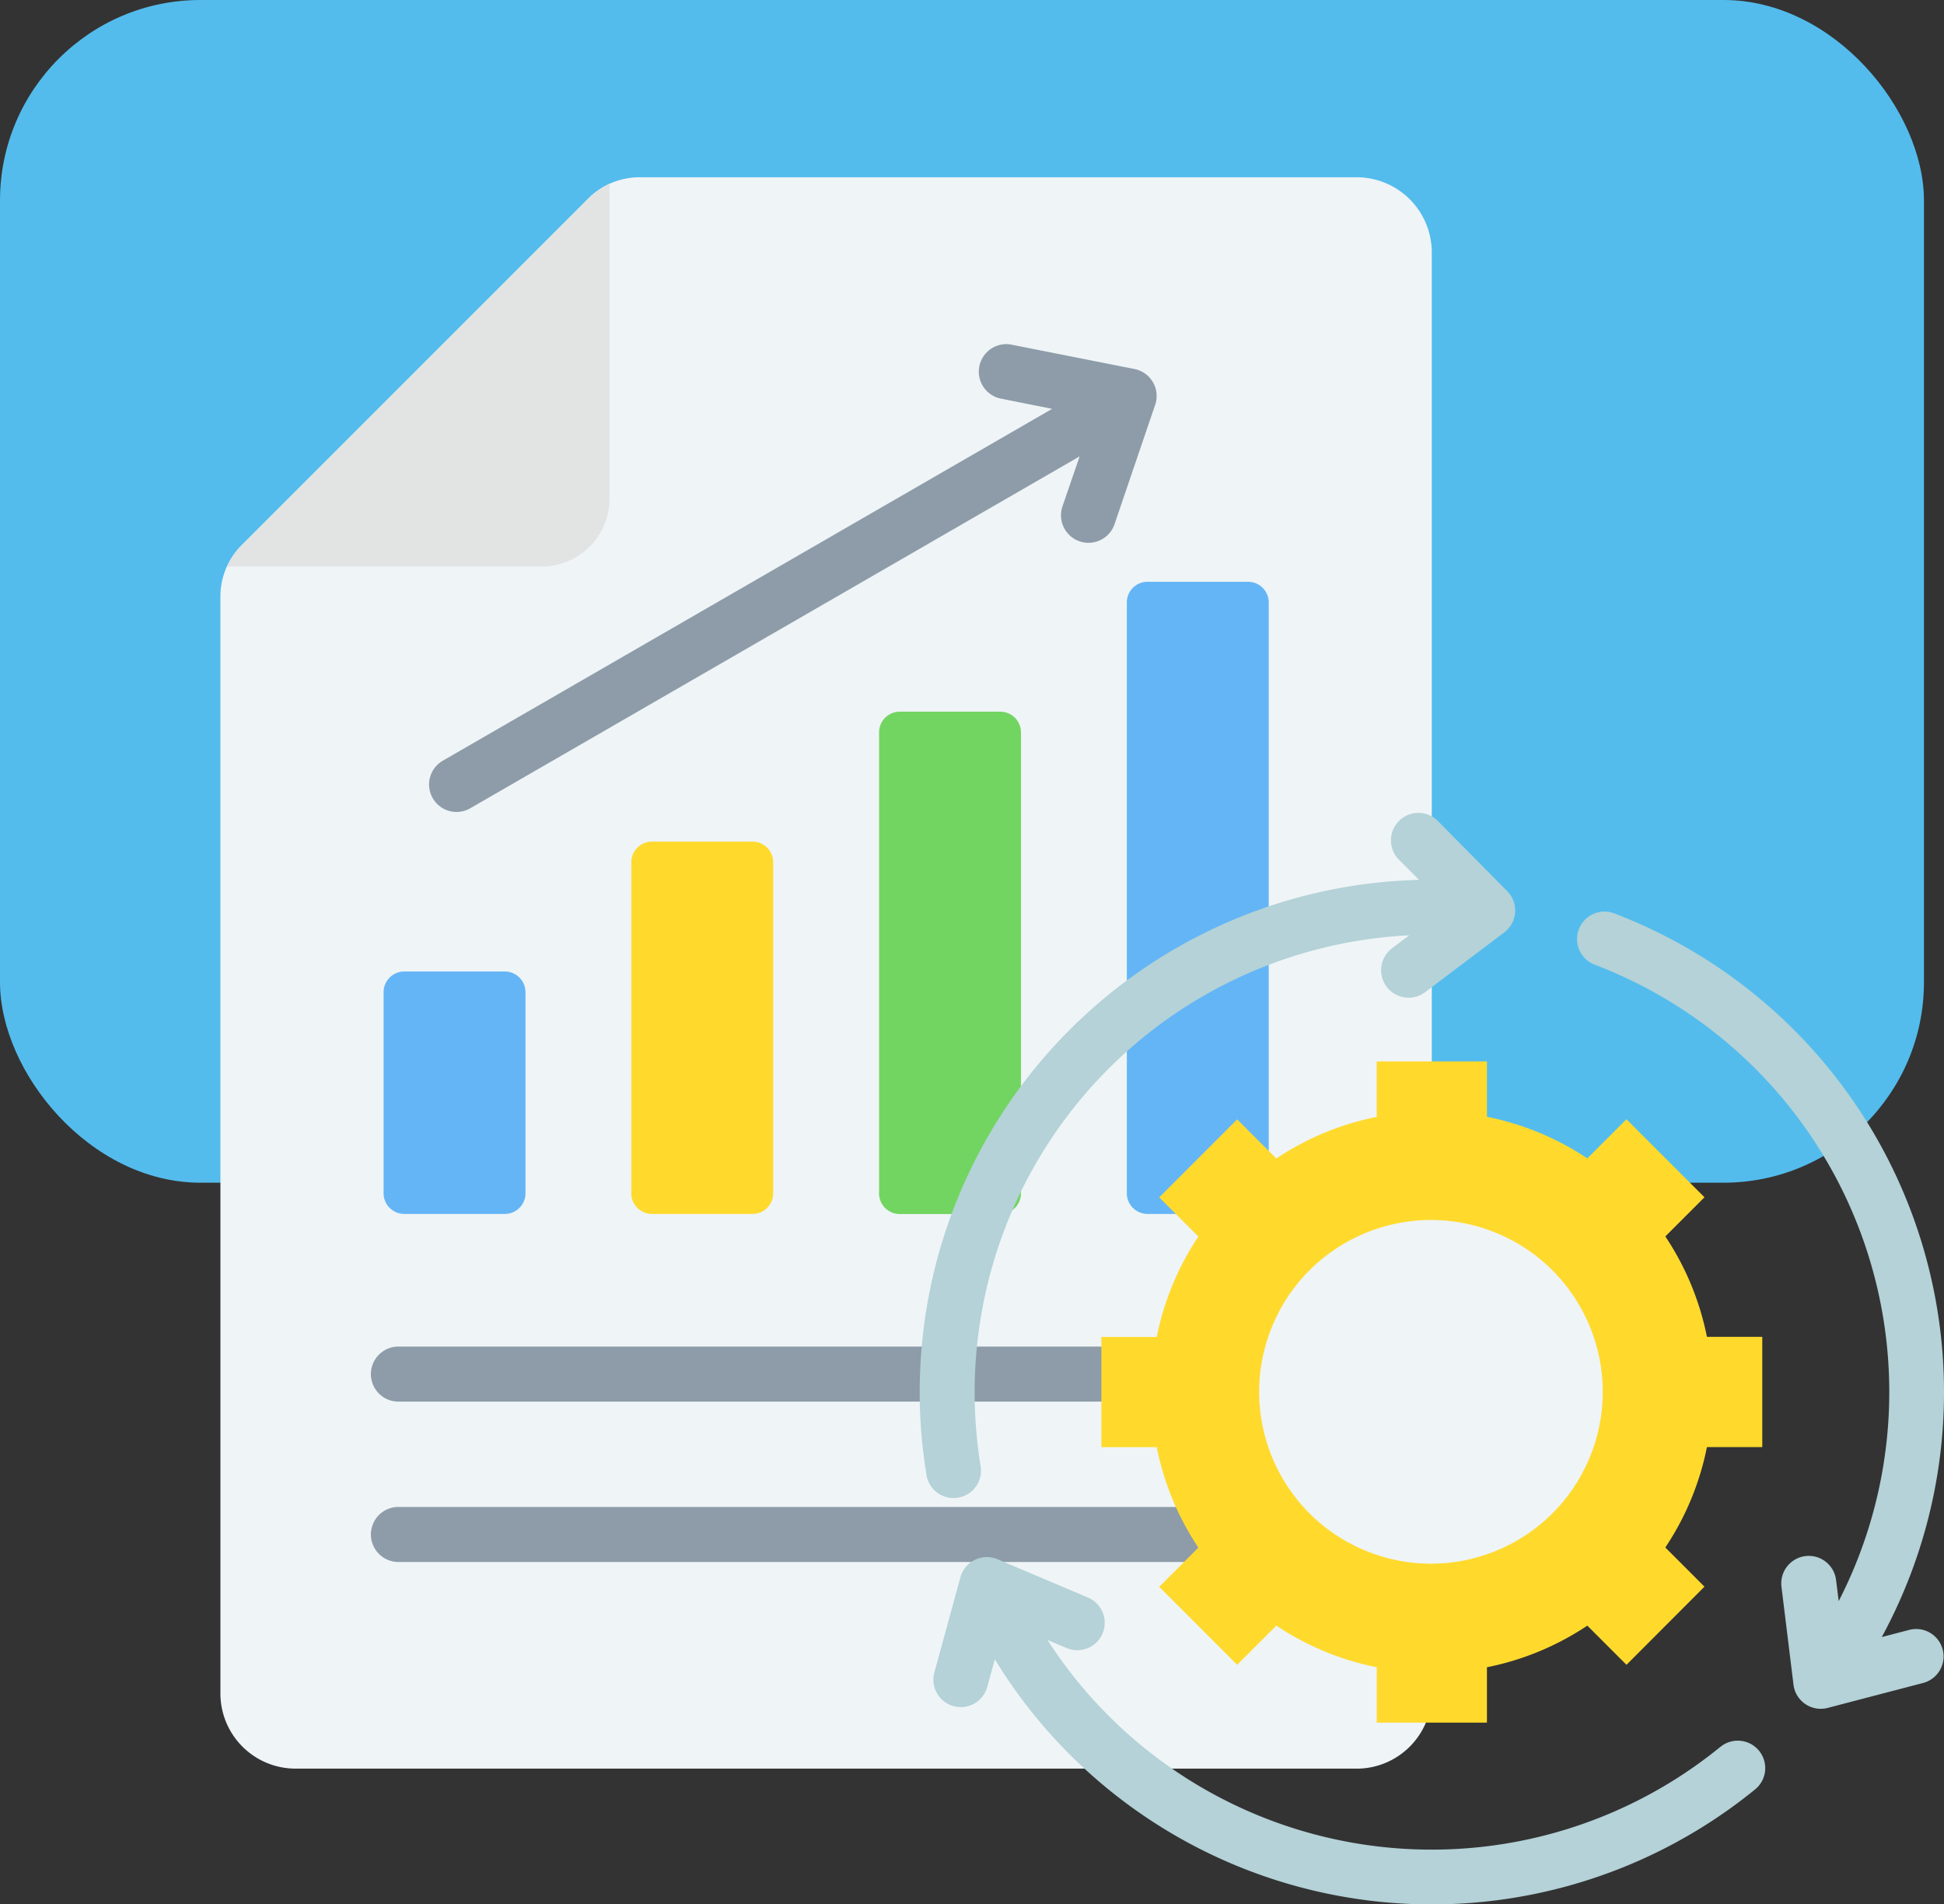 <svg xmlns="http://www.w3.org/2000/svg" width="97" height="95" viewBox="0 0 97 95">
  <rect x="0" y="0" width="97" height="95" fill="#333333" stroke="none"/>
  <g id="Grupo_1100050" data-name="Grupo 1100050" transform="translate(-1324 -6832)">
    <rect id="Rectángulo_401580" data-name="Rectángulo 401580" width="96" height="59" rx="10" transform="translate(1324 6832)" fill="#53bced"/>
    <g id="bpm" transform="translate(1329.542 6835.843)">
      <g id="Grupo_1100047" data-name="Grupo 1100047" transform="translate(5.458 5)">
        <path id="Trazado_876747" data-name="Trazado 876747" d="M62.156,84.386H9.2a3.751,3.751,0,0,1-3.744-3.744V25.963a3.617,3.617,0,0,1,1.1-2.648L23.774,6.1A3.617,3.617,0,0,1,26.421,5H62.156A3.751,3.751,0,0,1,65.9,8.744v71.9a3.752,3.752,0,0,1-3.744,3.744Z" transform="translate(-5.458 -5)" fill="#eff4f7" fill-rule="evenodd"/>
        <path id="Trazado_876748" data-name="Trazado 876748" d="M25.34,7.663,8.121,24.883a3.754,3.754,0,0,0-.772,1.1H23.056A3.387,3.387,0,0,0,26.437,22.6V6.891a3.747,3.747,0,0,0-1.1.772Z" transform="translate(-7.024 -6.566)" fill="#e2e3e3" fill-rule="evenodd"/>
        <path id="Trazado_876749" data-name="Trazado 876749" d="M50.572,355.643a1.373,1.373,0,0,1,0-2.746h42.64a1.373,1.373,0,0,1,0,2.746Zm0-8a1.373,1.373,0,1,1,0-2.746h42.64a1.373,1.373,0,1,1,0,2.746Z" transform="translate(-41.692 -286.565)" fill="#8d9ca8" fill-rule="evenodd"/>
      </g>
      <g id="Grupo_1100048" data-name="Grupo 1100048" transform="translate(13.595 13.322)">
        <path id="Trazado_876750" data-name="Trazado 876750" d="M53.9,235.853h5.02a1.032,1.032,0,0,1,1.03,1.03v10.034a1.032,1.032,0,0,1-1.03,1.03H53.9a1.032,1.032,0,0,1-1.03-1.03V236.883A1.032,1.032,0,0,1,53.9,235.853Z" transform="translate(-52.867 -204.554)" fill="#64b5f6" fill-rule="evenodd"/>
        <path id="Trazado_876751" data-name="Trazado 876751" d="M125.931,198.093h5.02a1.032,1.032,0,0,1,1.03,1.03v16.515a1.032,1.032,0,0,1-1.03,1.03h-5.02a1.032,1.032,0,0,1-1.03-1.03V199.123A1.032,1.032,0,0,1,125.931,198.093Z" transform="translate(-112.538 -173.274)" fill="#ffda2d" fill-rule="evenodd"/>
        <path id="Trazado_876752" data-name="Trazado 876752" d="M197.965,160.331h5.02a1.032,1.032,0,0,1,1.03,1.03v23a1.032,1.032,0,0,1-1.03,1.03h-5.02a1.032,1.032,0,0,1-1.03-1.03v-23A1.032,1.032,0,0,1,197.965,160.331Z" transform="translate(-172.209 -141.993)" fill="#72d561" fill-rule="evenodd"/>
        <path id="Trazado_876753" data-name="Trazado 876753" d="M270,122.571h5.02a1.032,1.032,0,0,1,1.03,1.03v29.476a1.032,1.032,0,0,1-1.03,1.03H270a1.032,1.032,0,0,1-1.03-1.03V123.6A1.032,1.032,0,0,1,270,122.571Z" transform="translate(-231.881 -110.714)" fill="#64b5f6" fill-rule="evenodd"/>
        <path id="Trazado_876754" data-name="Trazado 876754" d="M98.633,59.088,68.242,76.634a1.37,1.37,0,1,1-1.373-2.371L97.261,56.717,94.674,56.2a1.372,1.372,0,0,1,.526-2.692l6.168,1.221a1.372,1.372,0,0,1,1.014,1.846l-2.006,5.892a1.37,1.37,0,1,1-2.6-.88Z" transform="translate(-63.9 -53.486)" fill="#8d9ca8" fill-rule="evenodd"/>
      </g>
      <g id="Grupo_1100049" data-name="Grupo 1100049" transform="translate(49.41 49.109)">
        <path id="Trazado_876755" data-name="Trazado 876755" d="M280.788,294.983h-5.5v-2.761a13.926,13.926,0,0,1-5.009-2.076l-1.954,1.954-3.892-3.892,1.954-1.954a13.925,13.925,0,0,1-2.076-5.009h-2.762v-5.5h2.762a13.925,13.925,0,0,1,2.076-5.009l-1.954-1.954,3.892-3.892,1.953,1.953a13.921,13.921,0,0,1,5.009-2.076V262h5.5v2.762a13.924,13.924,0,0,1,5.009,2.076l1.953-1.953,3.892,3.892-1.953,1.953a13.919,13.919,0,0,1,2.076,5.009h2.761v5.5h-2.761a13.921,13.921,0,0,1-2.076,5.009l1.953,1.954L287.75,292.1l-1.954-1.954a13.925,13.925,0,0,1-5.009,2.076v2.761Z" transform="translate(-261.545 -262.002)" fill="#ffda2d" fill-rule="evenodd"/>
        <ellipse id="Elipse_5048" data-name="Elipse 5048" cx="8.575" cy="8.575" rx="8.575" ry="8.575" transform="matrix(0.34, -0.94, 0.94, 0.34, 5.472, 21.626)" fill="#eff4f7"/>
      </g>
      <path id="Trazado_876756" data-name="Trazado 876756" d="M248.7,236.3a1.369,1.369,0,0,1,1.727,2.124,25.552,25.552,0,0,1-37.956-6.473l-.378,1.376a1.367,1.367,0,1,1-2.639-.719l1.3-4.749a1.368,1.368,0,0,1,1.679-.96,1.4,1.4,0,0,1,.172.059l4.535,1.92a1.368,1.368,0,0,1-1.062,2.521l-.981-.415a22.8,22.8,0,0,0,33.6,5.316Zm-16.07-44.245a1.369,1.369,0,0,1,1.952-1.92l3.461,3.5a1.369,1.369,0,0,1-.016,1.936,1.386,1.386,0,0,1-.135.117h0l-3.93,2.967a1.371,1.371,0,1,1-1.652-2.188l.838-.633a22.812,22.812,0,0,0-21.683,22.784q0,.938.072,1.831.077.961.216,1.821a1.368,1.368,0,1,1-2.7.429q-.168-1.045-.248-2.036-.082-1.025-.083-2.045a25.558,25.558,0,0,1,24.915-25.55Zm25.48,38.425-1.384.362a25.567,25.567,0,0,0-13.374-36.113,1.37,1.37,0,0,0-.965,2.564,22.81,22.81,0,0,1,12.19,31.755l-.13-1.05a1.372,1.372,0,1,0-2.725.333l.6,4.887h0a1.37,1.37,0,0,0,1.7,1.159l4.764-1.245a1.368,1.368,0,1,0-.686-2.649Z" transform="translate(-168.374 -153.018)" fill="#b4d2d7" fill-rule="evenodd"/>
    </g>
  </g>
</svg>
